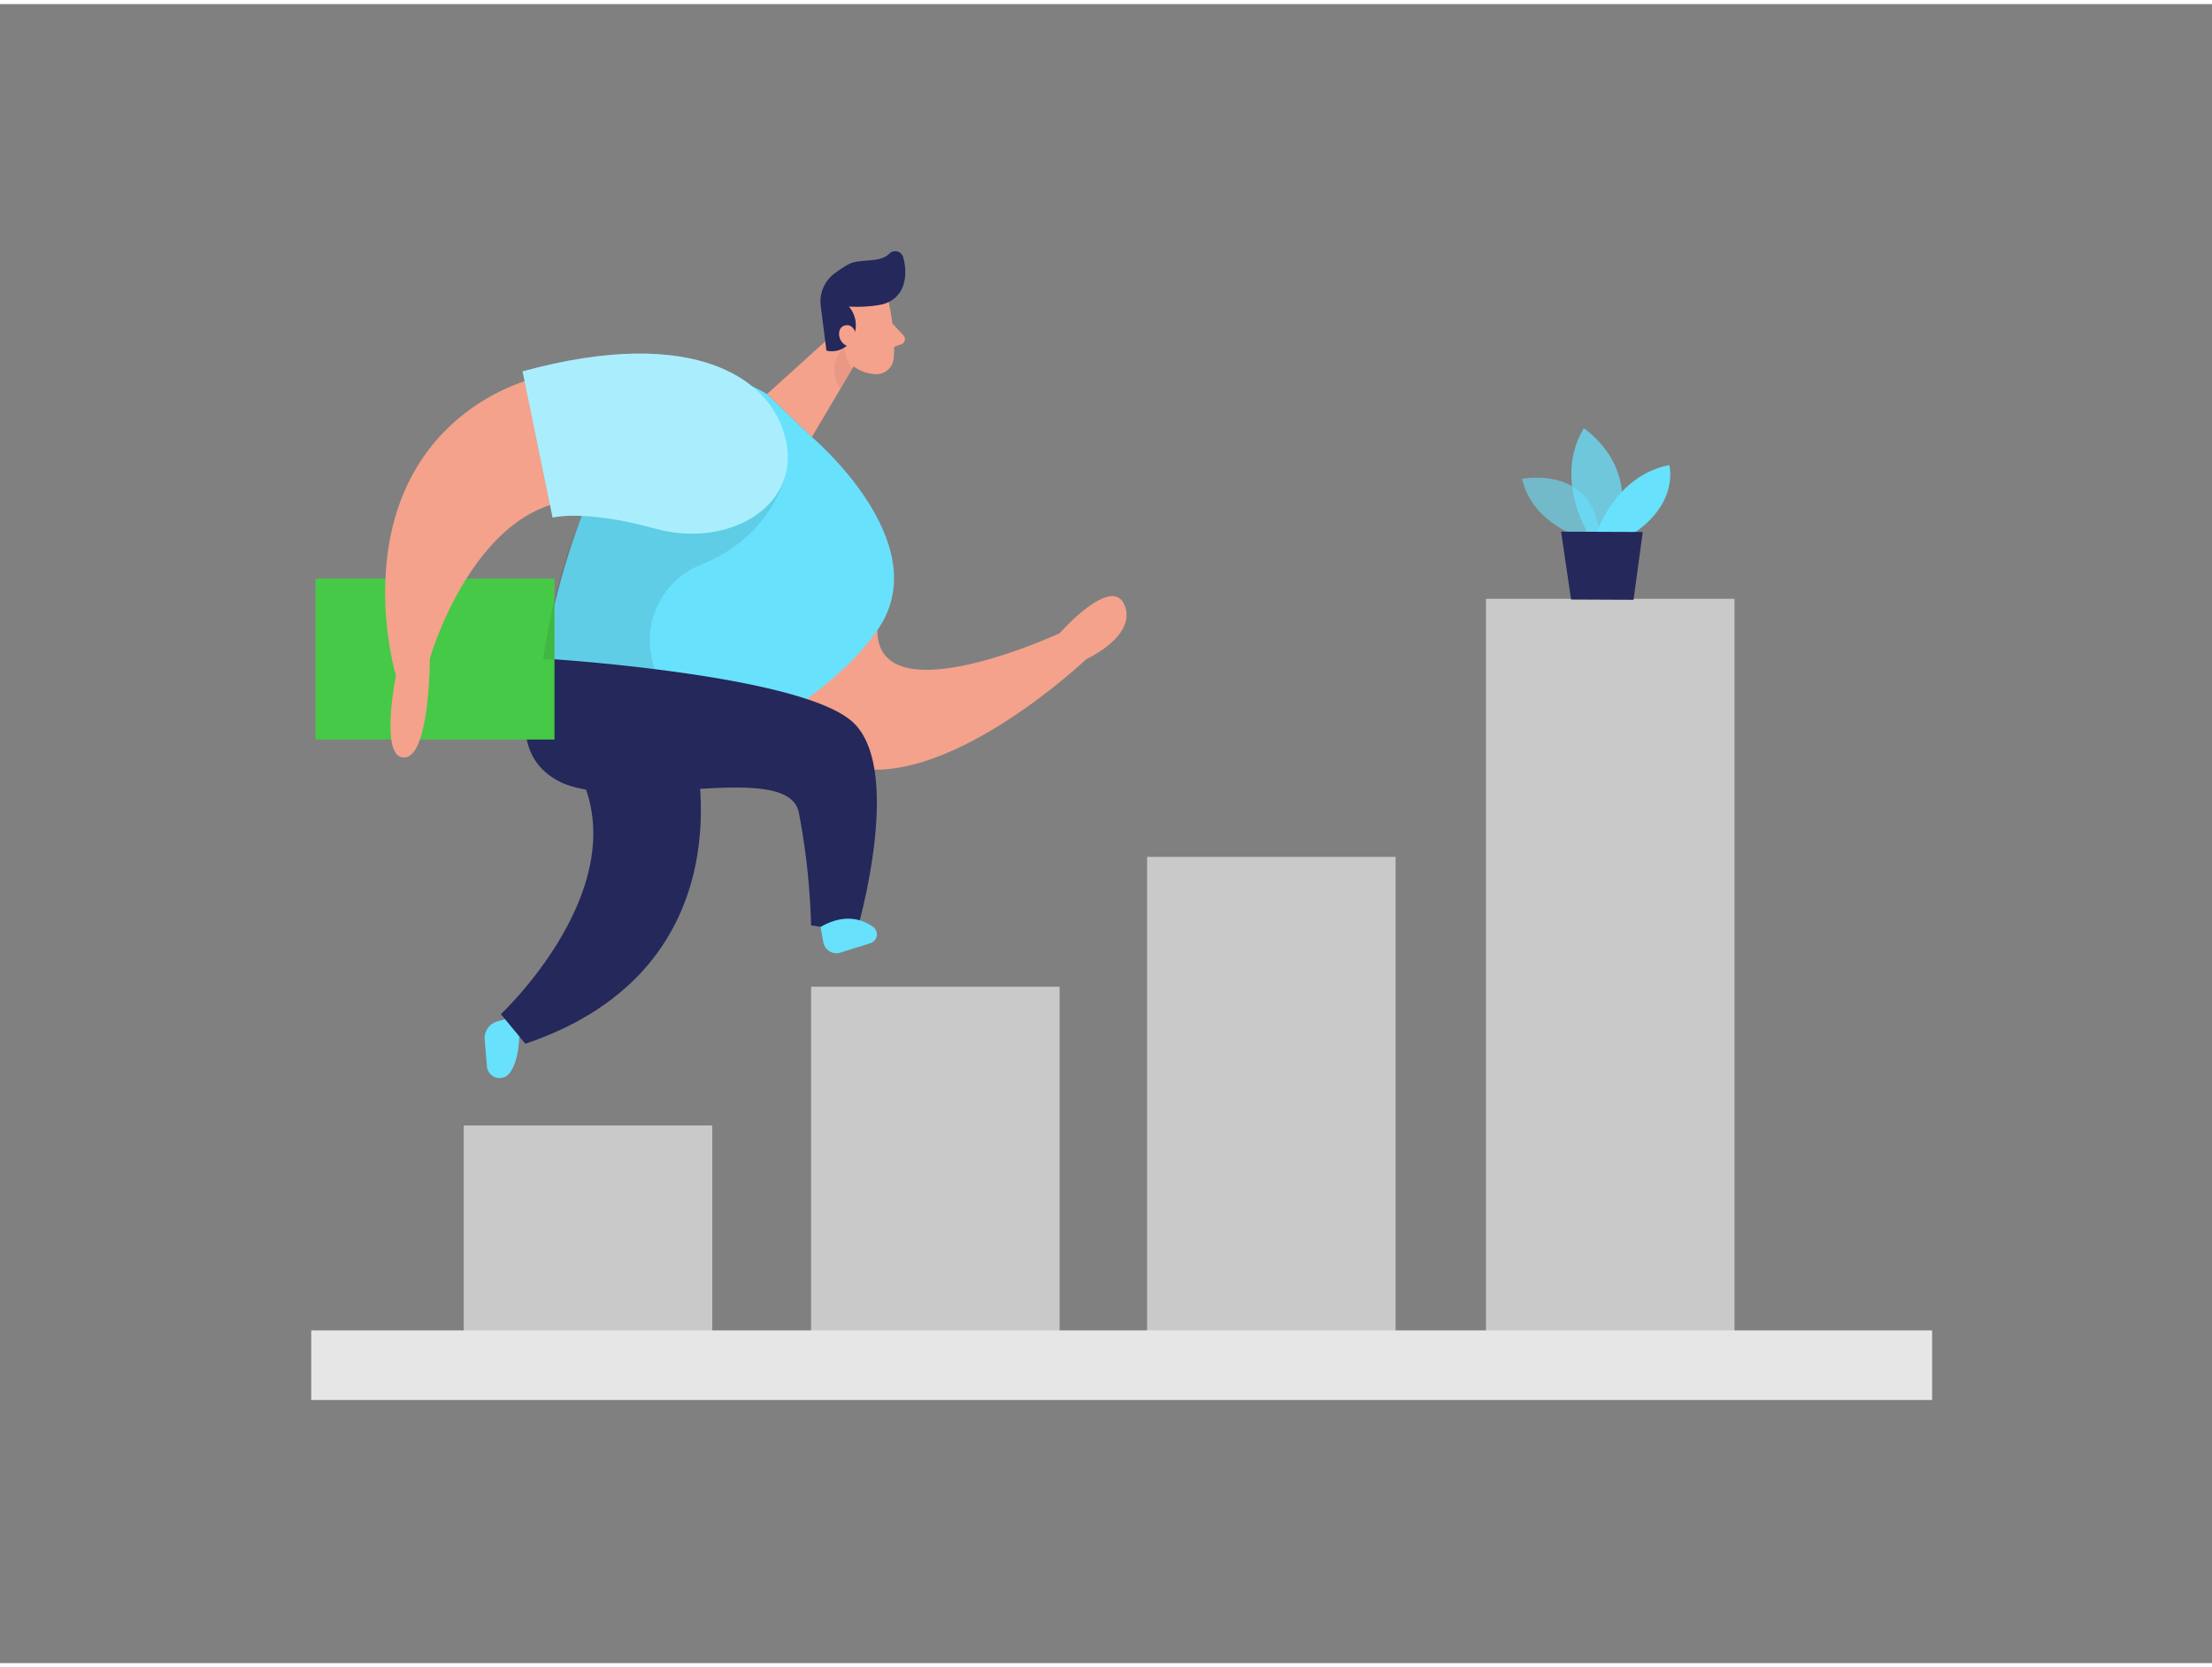 <svg id="Layer_1" data-name="Layer 1" xmlns="http://www.w3.org/2000/svg" viewBox="0 0 400 300" width="406" height="306" class="illustration styles_illustrationTablet__1DWOa"><rect x="0" y="0" width="400" height="300" fill="#808080" stroke="none"/><path d="M146.67,107.54s-12.6,22.84,5.06,29.73,44.72-18.83,44.72-18.83,9.2-4.15,6.9-9.76-11.75,5.1-11.75,5.1-39.83,18.41-31.91-6.24Z" fill="#f4a28c"></path><rect x="83.86" y="202.78" width="44.94" height="38.45" fill="#c9c9c9"></rect><rect x="146.67" y="177.69" width="44.94" height="63.54" fill="#c9c9c9"></rect><rect x="207.43" y="154.21" width="44.94" height="87.02" fill="#c9c9c9"></rect><rect x="268.71" y="107.54" width="44.94" height="133.69" fill="#c9c9c9"></rect><path d="M160.71,53.91s1.36,6.05.88,10.26a3.12,3.12,0,0,1-3.48,2.73,6.88,6.88,0,0,1-6-4.41l-2.55-5.12a5.58,5.58,0,0,1,1.64-6.23C154.31,48.18,160.07,50.18,160.71,53.91Z" fill="#f4a28c"></path><polygon points="153.78 56.89 138.7 70.52 146.81 78.29 154.33 65.58 153.78 56.89" fill="#f4a28c"></polygon><path d="M159.22,54.37a24.37,24.37,0,0,1-5.72.32,5.17,5.17,0,0,1,.75,5.63,4.21,4.21,0,0,1-4.81,2.34l-1-7.91a6.31,6.31,0,0,1,2.42-6,23.9,23.9,0,0,1,2.46-1.64c2.16-1.22,5.69-.15,7.52-2a1.49,1.49,0,0,1,2.48.66c.68,2.35.76,6.19-2.31,7.94A5.93,5.93,0,0,1,159.22,54.37Z" fill="#24285b"></path><path d="M154.89,60.05s-.36-2.36-2.12-1.94-1.25,3.83,1.21,3.83Z" fill="#f4a28c"></path><path d="M161.37,57.76l2,2.14a1,1,0,0,1-.41,1.63l-2.29.76Z" fill="#f4a28c"></path><path d="M154.11,65.94a7.67,7.67,0,0,1-1.43-3.8s-3.56,2.67-.72,7.44Z" fill="#ce8172" opacity="0.31"></path><path d="M138.7,70.52l8.11,7.77s22.33,18.78,12.24,34.34-39.18,27.74-39.18,27.74l-21.64-22S108.7,52.51,138.7,70.52Z" fill="#68e1fd"></path><path d="M98.23,118.34s-8.75,15.68,2.48,22,41.7-4,43.74,5.84a125.6,125.6,0,0,1,2.22,20.42l8.22,1.23s8.63-29.09-.56-37.88S98.23,118.34,98.23,118.34Z" fill="#24285b"></path><rect x="57.05" y="103.88" width="43.22" height="29.11" fill="rgb(70, 201, 70)"></rect><path d="M125.52,134.62S136.11,174.12,95,188l-4.43-5.35s28.2-26.36,11.35-48Z" fill="#24285b"></path><path d="M133.6,89.62c7.05-8.1,2.14-20.83-8.43-22.77-11.66-2.14-28.59-2.74-41.31,7.3-21.45,16.91-12.26,47.3-12.26,47.3s-3.06,15,1.54,14.79,4.59-17.9,4.59-17.9S88.45,80.85,114.5,91.57C124.26,95.59,130.11,93.64,133.6,89.62Z" fill="#f4a28c"></path><path d="M91.31,183.57l-1.39.4a3.14,3.14,0,0,0-2.27,3.28l.4,4.83a2.3,2.3,0,0,0,4.06,1.29c.91-1.19,1.66-3.22,1.79-6.68Z" fill="#68e1fd"></path><path d="M148.37,166.89l.52,2.78a2.4,2.4,0,0,0,3.08,1.85l5.39-1.69a1.68,1.68,0,0,0,.47-3C155.91,165.49,152.71,164.37,148.37,166.89Z" fill="#68e1fd"></path><path d="M141.8,86s-2.67,10.46-15.09,15.4a14.71,14.71,0,0,0-8.23,18.93h0l-20.25-1.94s2-14.85,7-25.79S141.8,86,141.8,86Z" opacity="0.09"></path><path d="M94.5,66.42l5.43,26.43s5.8-1.54,18.57,2,25.78-3.58,23.74-15.32S125.65,57.86,94.5,66.42Z" fill="#68e1fd"></path><path d="M94.5,66.42l5.43,26.43s5.8-1.54,18.57,2,25.78-3.58,23.74-15.32S125.65,57.86,94.5,66.42Z" fill="#fff" opacity="0.44"></path><rect x="56.28" y="239.83" width="293.11" height="12.59" fill="#e6e6e6"></rect><path d="M286,96.5s-8.85-2.41-10.77-10.65c0,0,13.71-2.77,14.1,11.38Z" fill="#68e1fd" opacity="0.58"></path><path d="M287.13,95.63s-6.18-9.78-.74-18.92c0,0,10.42,6.63,5.79,18.94Z" fill="#68e1fd" opacity="0.73"></path><path d="M288.72,95.63S292,85.31,301.86,83.36c0,0,1.85,6.7-6.39,12.3Z" fill="#68e1fd"></path><polygon points="282.3 95.4 284.1 107.67 295.4 107.72 297.06 95.46 282.3 95.4" fill="#24285b"></polygon></svg>